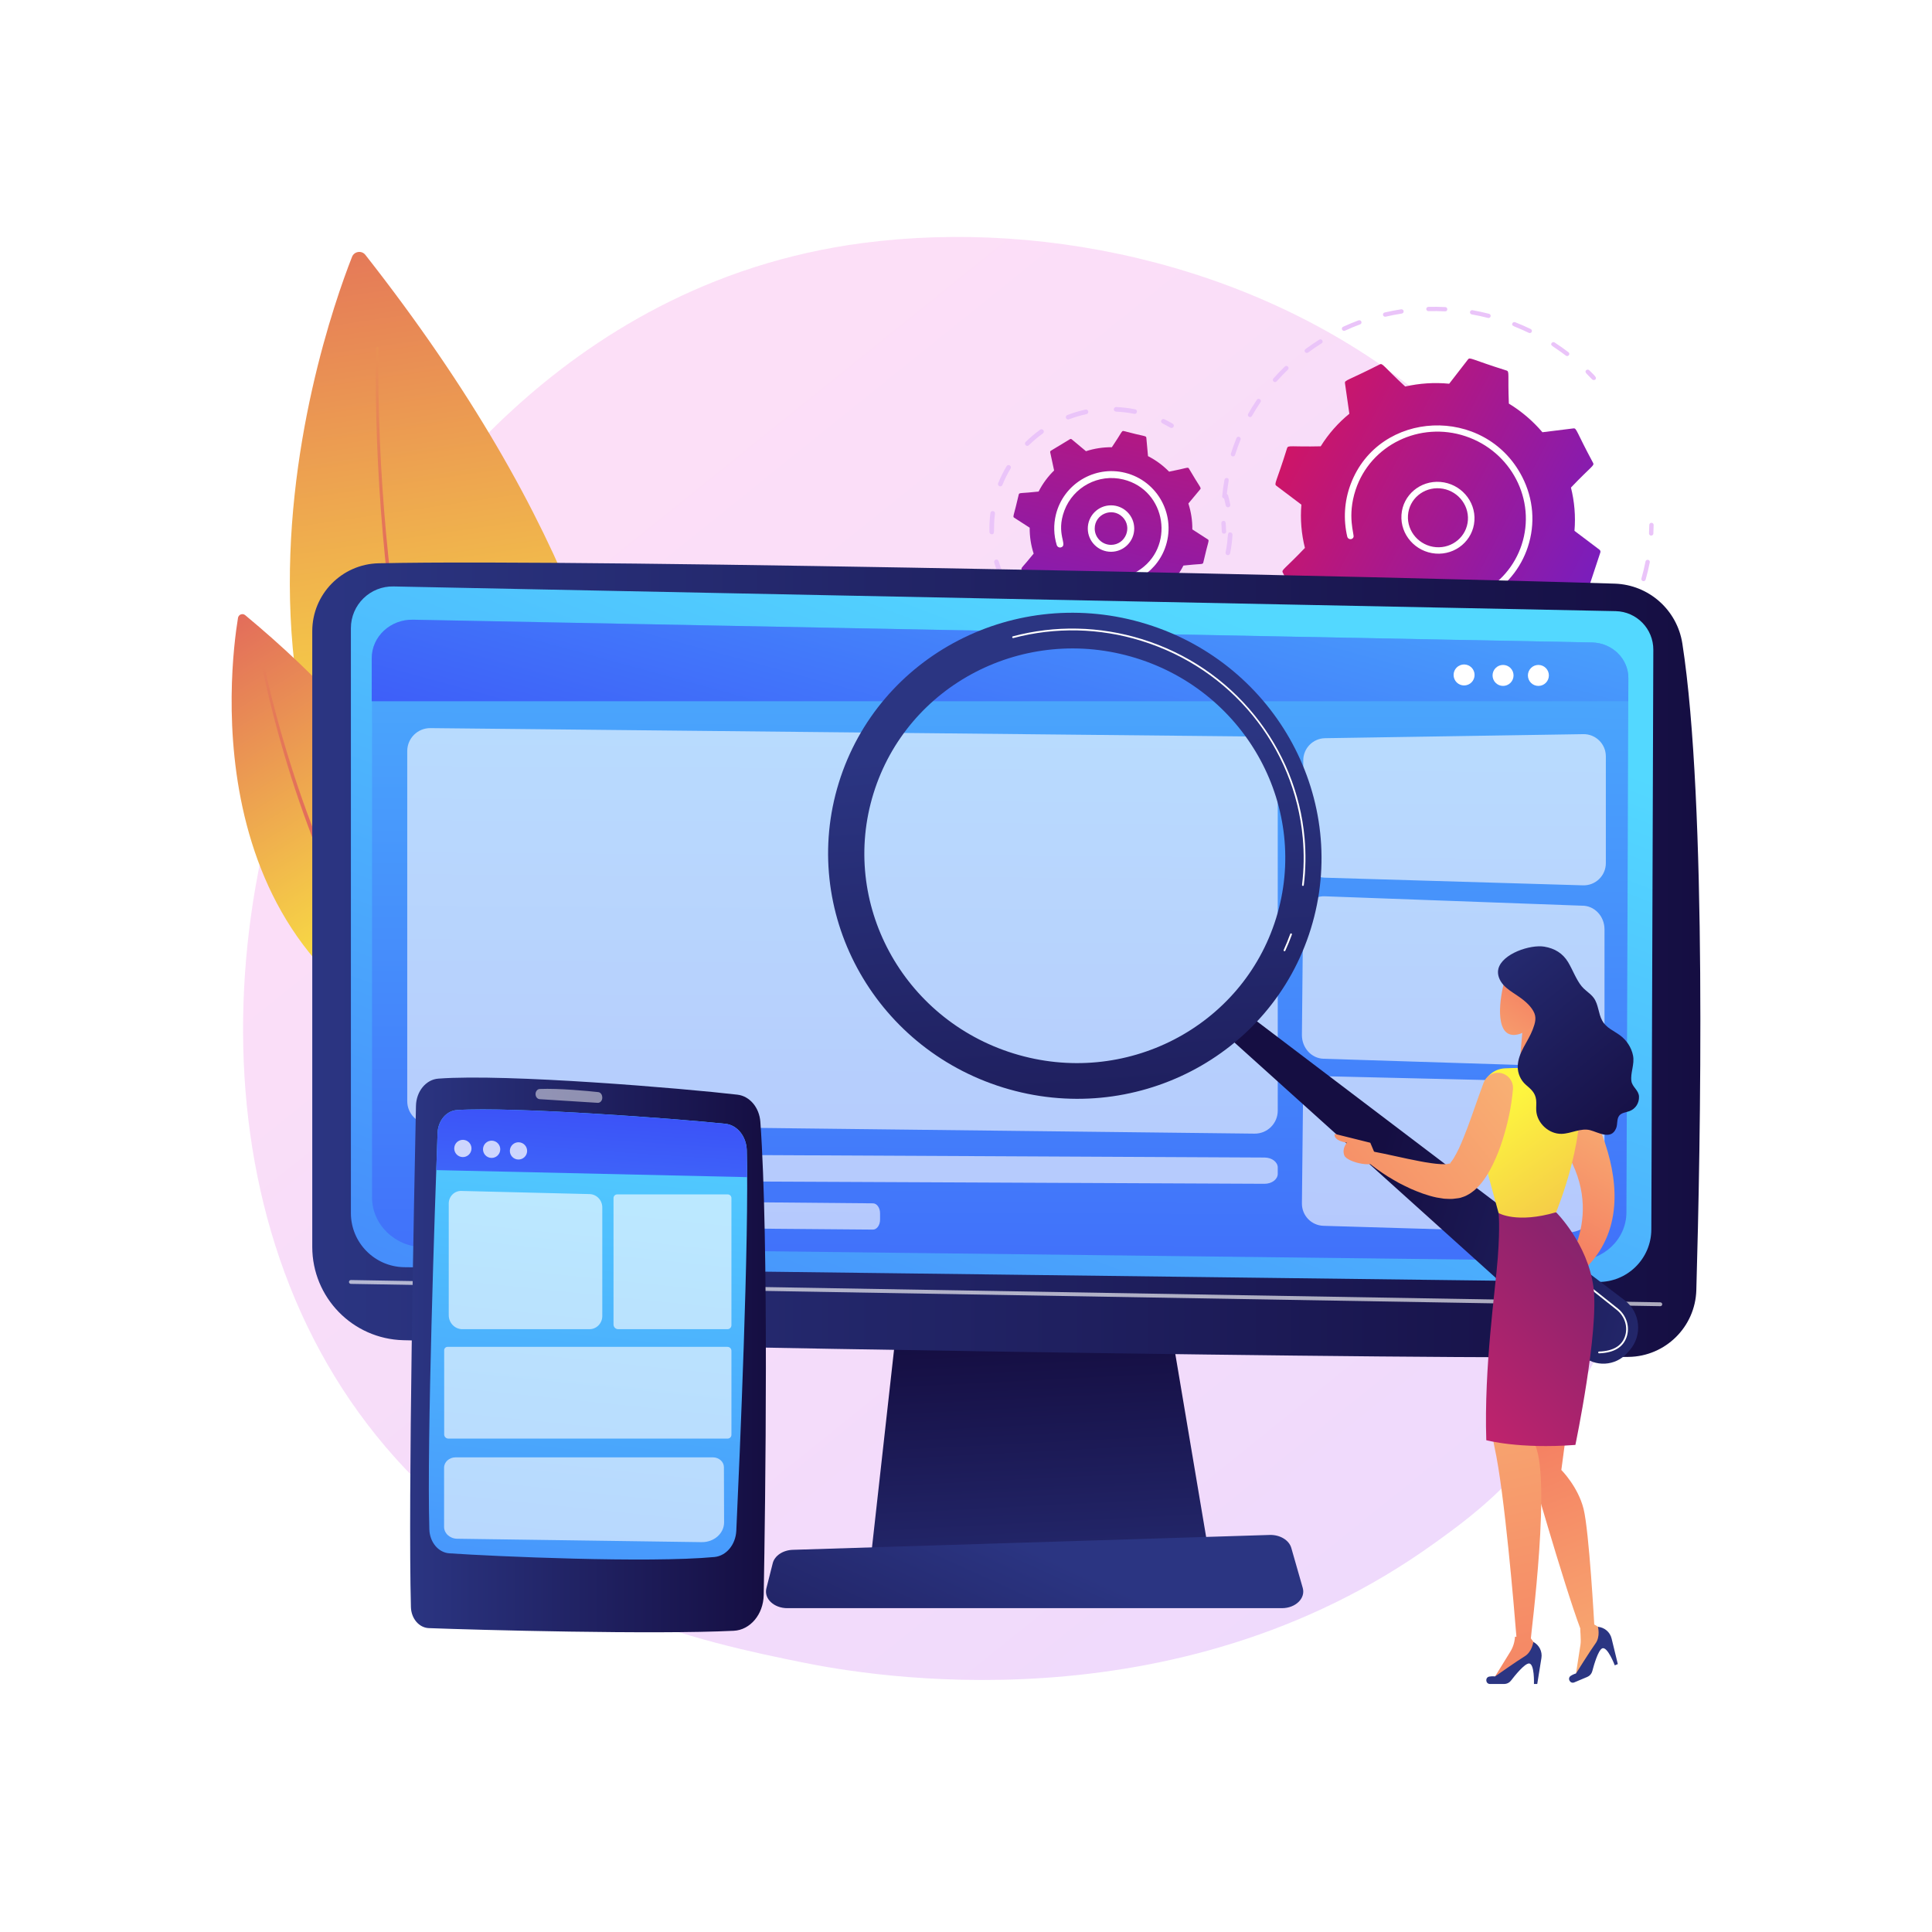 <?xml version="1.0" encoding="utf-8"?>
<!-- Generator: Adobe Illustrator 27.5.0, SVG Export Plug-In . SVG Version: 6.00 Build 0)  -->
<svg version="1.1" xmlns="http://www.w3.org/2000/svg" xmlns:xlink="http://www.w3.org/1999/xlink" x="0px" y="0px"
	 viewBox="0 0 3710 3710" style="enable-background:new 0 0 3710 3710;" xml:space="preserve">
<g id="Background">
	<g>
		<g>
			<rect style="fill:#FFFFFF;" width="3710" height="3710"/>
		</g>
	</g>
</g>
<g id="Illustration">
	<g>
		<linearGradient id="SVGID_1_" gradientUnits="userSpaceOnUse" x1="3583.532" y1="4043.923" x2="1117.813" y2="981.655">
			<stop  offset="0" style="stop-color:#B37CFF"/>
			<stop  offset="1" style="stop-color:#F895E7"/>
		</linearGradient>
		<path style="opacity:0.3;fill:url(#SVGID_1_);" d="M2905.197,2836.275c-56.637,59.625-110.226,98.076-152.565,128.455
			c-497.694,357.101-1086.598,253.008-1211.757,227.587c-184.82-37.538-542.074-110.098-800.361-413.839
			c-390.768-459.535-329.919-1183.52-26.813-1661.432c55.443-87.418,348.308-572.61,943.555-650.419
			c360.237-47.089,780.158,47.884,1084.253,302.655C3379.83,1304.07,3334.388,2384.436,2905.197,2836.275z"/>
		<g>
			<g>
				
					<linearGradient id="SVGID_00000130632773610378543010000006448513611402615743_" gradientUnits="userSpaceOnUse" x1="935.123" y1="1736.564" x2="658.929" y2="-155.87">
					<stop  offset="0" style="stop-color:#FDF53F"/>
					<stop  offset="1" style="stop-color:#D93C65"/>
				</linearGradient>
				<path style="fill:url(#SVGID_00000130632773610378543010000006448513611402615743_);" d="M675.99,493.265
					c-64.592,164.437-401.403,1136.713,454.195,1616.655c0,0,386.508-583.006-428.544-1620.468
					C694.51,480.376,680.209,482.522,675.99,493.265z"/>
				
					<linearGradient id="SVGID_00000049179918869071190740000010612750592165335964_" gradientUnits="userSpaceOnUse" x1="1452.12" y1="-251.154" x2="782.094" y2="1677.09">
					<stop  offset="0" style="stop-color:#FDF53F"/>
					<stop  offset="1" style="stop-color:#D93C65"/>
				</linearGradient>
				<path style="fill:url(#SVGID_00000049179918869071190740000010612750592165335964_);" d="M726.942,668.785
					c-1.185,59.288,0.105,118.723,2.568,178.027c2.514,59.32,6.461,118.578,11.879,177.696
					c10.88,118.217,27.353,235.975,51.488,352.167c24.251,116.102,56.016,230.856,99.897,340.96
					c10.877,27.551,22.801,54.671,35.401,81.451c12.566,26.8,26.156,53.108,40.725,78.841
					c28.932,51.582,62.318,100.638,100.205,145.888l0.032,0.038c1.973,2.356,1.662,5.866-0.694,7.839
					c-2.356,1.973-5.866,1.662-7.84-0.693l-0.016-0.02c-38.207-46.047-71.729-95.812-100.692-147.993
					c-14.586-26.036-28.167-52.622-40.704-79.676c-12.573-27.035-24.453-54.393-35.271-82.16
					c-43.647-110.971-75-226.316-98.802-342.876c-23.683-116.649-39.656-234.729-50.022-353.203
					c-5.161-59.247-8.847-118.615-11.097-178.037c-2.199-59.43-3.226-118.874-1.768-178.4c0.032-1.301,1.113-2.331,2.414-2.299
					c1.302,0.032,2.331,1.113,2.299,2.414L726.942,668.785z"/>
			</g>
			<g>
				
					<linearGradient id="SVGID_00000068659399928143809470000005102347731051967893_" gradientUnits="userSpaceOnUse" x1="826.187" y1="1896.628" x2="248.225" y2="975.981">
					<stop  offset="0" style="stop-color:#FDF53F"/>
					<stop  offset="1" style="stop-color:#D93C65"/>
				</linearGradient>
				<path style="fill:url(#SVGID_00000068659399928143809470000005102347731051967893_);" d="M457.028,1186.477
					c-16.277,99.201-87.428,680.357,445.928,845.082c0,0,145.331-370.539-432.113-850.269
					C465.791,1177.093,458.092,1179.997,457.028,1186.477z"/>
				
					<linearGradient id="SVGID_00000070825231066373628530000017684018998733260173_" gradientUnits="userSpaceOnUse" x1="1307.929" y1="-140.013" x2="453.775" y2="2233.206">
					<stop  offset="0" style="stop-color:#FDF53F"/>
					<stop  offset="1" style="stop-color:#D93C65"/>
				</linearGradient>
				<path style="fill:url(#SVGID_00000070825231066373628530000017684018998733260173_);" d="M506.985,1275.462
					c6.696,32.304,14.693,64.434,23.167,96.371c8.538,31.935,17.795,63.677,27.694,95.211c9.877,31.542,20.545,62.831,31.893,93.861
					c11.401,31.007,23.323,61.829,36.379,92.165c25.91,60.735,55.204,120.069,89.367,176.457c4.108,7.147,8.747,13.96,13.109,20.946
					l6.638,10.419c2.209,3.475,4.621,6.812,6.92,10.226c4.686,6.766,9.229,13.635,14.03,20.316l14.679,19.835
					c20.03,26.082,41.493,51.026,64.742,74.17l0.052,0.052c2.135,2.124,2.143,5.576,0.018,7.71
					c-2.124,2.134-5.577,2.142-7.711,0.018l-0.031-0.029c-23.497-23.758-45.075-49.251-65.147-75.822l-14.694-20.188
					c-4.801-6.795-9.337-13.77-14.018-20.644c-2.296-3.466-4.705-6.861-6.908-10.386l-6.618-10.568
					c-4.347-7.084-8.973-14.002-13.058-21.238c-34.002-57.138-62.979-117.044-88.523-178.255
					c-12.873-30.574-24.594-61.608-35.788-92.811c-11.14-31.225-21.591-62.692-31.245-94.396
					c-9.675-31.699-18.703-63.591-27.007-95.671c-8.246-32.104-15.993-64.298-22.475-96.868c-0.25-1.25,0.563-2.467,1.814-2.715
					c1.245-0.248,2.455,0.554,2.712,1.795L506.985,1275.462z"/>
			</g>
		</g>
		<g>
			<g>
				<g>
					<path style="fill:#EAC4F9;" d="M2348.942,1024.567c-1.49-0.563-2.6-1.936-2.723-3.598c-0.409-5.482-0.709-11.064-0.892-16.59
						c-0.075-2.27,1.735-4.141,4.044-4.18c5.596-0.126,4.082,5.458,5.189,20.293c0.171,2.266-1.56,4.211-3.864,4.342
						C2350.081,1024.869,2349.487,1024.773,2348.942,1024.567z"/>
					<path style="fill:#EAC4F9;" d="M2346.991,952.695c1.024-10.511,2.488-21.109,4.35-31.499c0.4-2.23,2.568-3.692,4.843-3.265
						c6.194,1.201,2.155,4.692-0.867,35.67c-0.22,2.258-2.261,3.883-4.561,3.632
						C2348.425,956.978,2346.773,954.924,2346.991,952.695z M2363.67,871.093c3.188-10.115,6.838-20.292,10.729-29.891
						c2.084-5.163,9.783-1.807,7.776,3.138c-3.871,9.574-7.393,19.393-10.512,29.293c-0.68,2.16-3.022,3.341-5.229,2.64
						C2364.204,875.562,2362.997,873.23,2363.67,871.093z M2396.792,794.734c5.186-9.181,10.813-18.271,16.727-27.02
						c3.052-4.508,10.022,0.134,6.989,4.62c-5.795,8.573-11.309,17.48-16.388,26.473
						C2401.446,803.539,2394.126,799.45,2396.792,794.734z M2445.661,732.658c-1.752-1.505-1.953-4.103-0.446-5.802
						c7.008-7.915,14.435-15.655,22.071-23.006c3.926-3.778,9.822,2.139,5.899,5.917c-7.481,7.202-14.759,14.786-21.628,22.54
						C2450.052,734.008,2447.408,734.165,2445.661,732.658z M2506.124,676.11c-1.409-1.82-1.067-4.395,0.764-5.753
						c8.531-6.326,17.423-12.394,26.429-18.035c4.637-2.891,9.205,4.049,4.57,6.955c-8.825,5.528-17.539,11.473-25.898,17.672
						C2510.161,678.304,2507.533,677.929,2506.124,676.11z M2579.489,635.083c-0.979-0.37-1.822-1.093-2.313-2.095
						c-1.01-2.056-0.144-4.504,1.935-5.465c9.688-4.479,19.668-8.632,29.667-12.345c2.151-0.798,4.575,0.276,5.422,2.404
						c0.843,2.126-0.214,4.495-2.363,5.294c-9.799,3.637-19.58,7.709-29.074,12.099
						C2581.697,635.466,2580.519,635.472,2579.489,635.083z M2658.438,607.929c-1.251-0.472-2.259-1.519-2.611-2.888
						c-0.566-2.21,0.791-4.425,3.029-4.949c10.423-2.437,21.082-4.498,31.681-6.123c2.275-0.354,4.439,1.182,4.827,3.43
						c0.39,2.242-1.14,4.344-3.417,4.693c-10.384,1.593-20.829,3.613-31.04,6.001
						C2660.058,608.293,2659.202,608.218,2658.438,607.929z M2738.869,593.505c-0.097-2.27,1.696-4.158,4.004-4.219
						c10.734-0.283,21.634-0.147,32.396,0.401c5.543,0.297,5.206,8.49-0.308,8.21c-10.542-0.537-21.221-0.668-31.738-0.392
						C2740.921,597.567,2738.966,595.779,2738.869,593.505z M3006.795,682.81c-25.049-19.129-30.682-18.82-27.245-24.006
						c1.251-1.892,3.836-2.396,5.779-1.144c9.043,5.859,17.97,12.146,26.534,18.686C3016.26,679.7,3011.208,686.172,3006.795,682.81
						z M2822.819,598.971c0.377-2.234,2.529-3.717,4.808-3.312c10.599,1.883,21.273,4.199,31.726,6.887
						c5.373,1.383,3.364,9.333-2.001,7.952c-10.244-2.633-20.705-4.904-31.09-6.75
						C2823.957,603.336,2822.446,601.182,2822.819,598.971z M2935.752,639.157c-28.349-13.704-33.868-12.294-31.585-18.097
						c1.448-3.68,5.907-2.304,5.405-2.283c10.07,3.951,20.089,8.33,29.778,13.01c2.086,1.008,2.969,3.475,1.976,5.508
						C2940.377,639.239,2937.971,640.195,2935.752,639.157z"/>
					<path style="fill:#EAC4F9;" d="M3057.452,728.626c-9.604-10.259-15.565-13.735-11.57-17.649
						c1.62-1.589,4.269-1.578,5.914,0.054c10.36,10.209,15.556,14.28,11.568,17.881
						C3062.168,729.992,3059.027,730.302,3057.452,728.626z"/>
				</g>
				<g>
					<path style="fill:#EAC4F9;" d="M3169.312,1028.246c-1.672-0.632-2.825-2.274-2.725-4.114
						c0.291-5.401,0.471-10.868,0.537-16.252c0.028-2.27,1.923-4.059,4.233-3.998c2.304,0.068,4.158,1.949,4.132,4.222
						c-0.068,5.494-0.253,11.072-0.549,16.585c-0.122,2.265-2.091,3.977-4.397,3.823
						C3170.111,1028.484,3169.697,1028.392,3169.312,1028.246z"/>
					<path style="fill:#EAC4F9;" d="M2605.301,1373.474c-10.76-4.402-21.46-9.301-31.805-14.565
						c-2.064-1.049-2.897-3.533-1.859-5.546c2.926-5.67,5.296-0.353,36.777,12.528c2.145,0.876,3.185,3.285,2.324,5.379
						C2609.236,1374.93,2604.799,1373.49,2605.301,1373.474z M2656.153,1386.443c1.585-6.169,5.243-1.456,38.529,4.429
						c2.285,0.392,3.822,2.543,3.448,4.774c-0.376,2.235-2.528,3.72-4.805,3.318c-11.391-2.013-22.876-4.533-34.137-7.487
						C2656.932,1390.882,2655.593,1388.622,2656.153,1386.443z M2524.726,1329.82c-9.53-6.597-18.908-13.677-27.868-21.046
						c-1.784-1.468-2.043-4.062-0.576-5.795c4.134-4.885,5.25,0.804,33.19,20.14c1.902,1.317,2.381,3.884,1.072,5.734
						C2529.231,1330.701,2526.63,1331.133,2524.726,1329.82z M2748.373,1404.805c-1.634-0.617-2.779-2.198-2.731-4.005
						c0.06-2.269,1.98-4.031,4.289-3.938c11.362,0.459,22.856,0.447,34.163-0.036c2.312-0.098,4.285,1.659,4.42,3.927
						c0.136,2.27-1.623,4.188-3.928,4.286c-11.543,0.495-23.276,0.506-34.873,0.037
						C2749.244,1405.057,2748.791,1404.963,2748.373,1404.805z M2838.475,1398.608c-1.32-0.499-2.363-1.637-2.658-3.099
						c-0.448-2.232,1.024-4.373,3.291-4.782c11.12-2,22.291-4.496,33.206-7.418c2.221-0.595,4.535,0.701,5.174,2.892
						c0.637,2.192-0.645,4.45-2.863,5.043c-11.139,2.983-22.542,5.529-33.893,7.572
						C2839.95,1398.957,2839.174,1398.871,2838.475,1398.608z M2924.722,1373.104c-1.025-0.387-1.9-1.163-2.377-2.231
						c-0.933-2.09,0.024-4.503,2.136-5.389c10.378-4.351,20.692-9.193,30.659-14.39c2.029-1.054,4.566-0.284,5.675,1.724
						c1.106,2.01,0.36,4.496-1.668,5.553c-10.169,5.303-20.695,10.242-31.286,14.684
						C2926.825,1373.488,2925.705,1373.476,2924.722,1373.104z M3002.982,1329.641c-0.739-0.279-1.411-0.766-1.915-1.444
						c-1.37-1.848-0.974-4.416,0.885-5.735c9.135-6.481,18.097-13.432,26.639-20.654c1.737-1.47,4.377-1.263,5.9,0.473
						c1.522,1.73,1.348,4.324-0.391,5.793c-8.717,7.373-17.862,14.466-27.186,21.081
						C3005.738,1329.989,3004.258,1330.123,3002.982,1329.641z M3068.188,1269.521c-4.907-4.258,0.869-5.11,20.873-31.775
						c3.257-4.344,10.02,0.597,6.757,4.944c-6.825,9.097-14.136,18.017-21.731,26.506
						C3072.579,1270.88,3069.941,1271.043,3068.188,1269.521z M3120.328,1197.559c-5.728-3.102-0.331-5.149,13.157-35.606
						c2.188-4.938,9.879-1.59,7.678,3.375c-4.602,10.394-9.708,20.701-15.174,30.636
						C3124.881,1197.978,3122.309,1198.652,3120.328,1197.559z M3154.586,1115.787c-2.023-0.764-3.167-2.933-2.574-5.001
						c3.072-10.748,5.712-21.712,7.843-32.587c0.437-2.222,2.628-3.649,4.897-3.188c2.274,0.476,3.753,2.639,3.318,4.862
						c-2.176,11.097-4.868,22.283-8.005,33.248c-0.621,2.177-2.928,3.419-5.154,2.773
						C3154.8,1115.864,3154.692,1115.827,3154.586,1115.787z"/>
					<path style="fill:#EAC4F9;" d="M2455.461,1269.734c-9.891-10.68-14.878-14.966-10.721-18.377
						c4.324-3.551,6.744,1.955,16.868,12.894c1.567,1.692,1.459,4.291-0.238,5.804
						C2459.673,1271.569,2457.027,1271.424,2455.461,1269.734z"/>
				</g>
				<g>
					<g>
						
							<linearGradient id="SVGID_00000105404919306356699640000004351830179730489783_" gradientUnits="userSpaceOnUse" x1="2637.955" y1="73.23" x2="3275.412" y2="73.23" gradientTransform="matrix(0.886 0.463 -0.463 0.886 174.655 -439.915)">
							<stop  offset="0" style="stop-color:#CE1567"/>
							<stop  offset="1" style="stop-color:#7A1DBC"/>
						</linearGradient>
						<path style="fill:url(#SVGID_00000105404919306356699640000004351830179730489783_);" d="M2501.189,1165.817l59.437-7.361
							c18.109,21.301,39.759,39.969,64.455,54.993c2.319,57.312-1.581,61.495,4.545,63.536l68.499,22.82
							c2.001,0.666,4.194,0.017,5.459-1.615l36.075-46.57c28.75,2.778,57.231,0.814,84.445-5.39l43.24,41.566
							c1.516,1.456,3.791,1.821,5.664,0.909l64.121-31.238c1.874-0.913,2.934-2.903,2.64-4.954l-8.387-58.543
							c21.398-17.48,40.063-38.483,54.976-62.533l59.977-0.223c2.104-0.007,3.95-1.327,4.599-3.284l22.181-66.996
							c0.648-1.958-0.045-4.124-1.726-5.392l-47.928-36.169c2.394-28.221-0.037-56.251-6.76-83.099
							c39.792-41.758,45.385-41.793,42.476-47.434c-33.217-61.729-31.324-66.983-37.833-66.179l-59.437,7.36
							c-18.108-21.302-39.76-39.969-64.454-54.993c-2.317-57.277,1.583-61.493-4.544-63.538
							c-68.447-21.503-70.082-26.212-73.959-21.204l-36.075,46.571c-28.749-2.781-57.231-0.816-84.446,5.388
							c-42.563-39.266-43.122-45.292-48.903-42.474c-62.905,32.028-67.665,29.868-66.76,36.192l8.386,58.543
							c-21.399,17.48-40.063,38.483-54.975,62.533c-57.251,1.387-62.553-2.611-64.576,3.508
							c-20.752,66.67-25.639,68.473-20.455,72.387l47.928,36.17c-2.393,28.219,0.038,56.25,6.76,83.098
							c-39.656,41.616-45.395,41.763-42.475,47.434C2496.573,1161.366,2494.68,1166.621,2501.189,1165.817z"/>
					</g>
					<path style="fill:#FFFFFF;" d="M2691.212,988.653c2.549-37.928,36.048-66.279,74.676-63.2
						c38.623,3.091,67.979,36.442,65.432,74.37c-2.551,37.927-36.048,66.279-74.676,63.201l0,0
						C2718.007,1059.945,2688.664,1026.572,2691.212,988.653z M2757.057,1056.878l0.038,0.015L2757.057,1056.878z M2765.062,937.747
						c-31.353-2.501-59.207,20.286-61.329,51.904c-2.095,31.15,22.011,58.56,53.737,61.08c31.724,2.528,59.238-20.756,61.33-51.905
						C2820.897,967.629,2796.729,940.265,2765.062,937.747z"/>
					<path style="fill:#FFFFFF;" d="M2700.154,1158.487L2700.154,1158.487c-9.734-3.676-19.142-8.156-28.051-13.365
						c-2.679-1.566-3.779-4.756-2.744-7.502c0.124-0.328,0.278-0.648,0.463-0.959c1.738-2.921,5.587-3.861,8.574-2.115
						c10.247,5.99,21.212,10.945,32.581,14.741l0,0c85.662,28.536,177.754-14.579,208.661-96.404
						c0.789-2.089,1.538-4.205,2.247-6.344c28.618-86.445-20.028-179.654-107.73-208.897
						c-87.582-29.177-182.323,16.542-210.908,102.748c-16.986,51.321-2.141,85.759-4.136,91.042c-2.156,5.709-10.605,5.041-12-0.921
						c-7.625-32.573-5.929-67.704,6.616-100.918c54.135-143.312,258.077-152.04,329.146-14.225
						c21.872,42.41,25.76,90.406,10.945,135.147c-0.765,2.315-1.578,4.607-2.433,6.877c-15.694,41.561-46.333,75.068-86.937,94.85
						c-42.82,20.858-91.594,23.954-137.337,8.715C2704.776,1160.182,2702.455,1159.356,2700.154,1158.487z"/>
				</g>
			</g>
			<g>
				<g>
					
						<linearGradient id="SVGID_00000145747299120638838100000013287074513888099756_" gradientUnits="userSpaceOnUse" x1="2787.813" y1="-673.166" x2="2872.939" y2="-41.821" gradientTransform="matrix(0.935 0.353 -0.353 0.935 -622.325 270.135)">
						<stop  offset="0" style="stop-color:#CE1567"/>
						<stop  offset="1" style="stop-color:#7A1DBC"/>
					</linearGradient>
					<path style="fill:url(#SVGID_00000145747299120638838100000013287074513888099756_);" d="M2021.933,1124.242
						c11.632,11.897,25.246,22.026,40.501,29.801l3.227,35.459c0.356,3.935,3.618,2.172,43.714,12.791
						c3.706,0.911,3.066-2.444,22.474-31.166c17.122,0.191,33.88-2.46,49.705-7.6l27.373,22.807
						c3.043,2.53,4.094-1.023,39.954-21.867c1.069-0.647,1.609-1.9,1.347-3.12l-7.498-34.831
						c11.897-11.632,22.025-25.246,29.801-40.501c33.822-3.791,37.107-1.668,38.037-5.442c9.391-41.268,12.19-42.571,8.959-44.657
						l-29.912-19.315c0.192-17.122-2.46-33.88-7.6-49.705l22.807-27.373c2.53-3.035-1.022-4.094-21.866-39.953
						c-1.964-3.253-3.747-0.47-37.951,6.151c-11.632-11.898-25.245-22.025-40.501-29.802l-3.227-35.46
						c-0.359-3.939-3.619-2.172-43.714-12.79c-3.685-0.908-2.968,2.299-22.473,31.166c-17.122-0.193-33.881,2.46-49.706,7.6
						l-27.372-22.807c-0.959-0.8-2.322-0.902-3.389-0.256l-36.565,22.122c-1.068,0.646-1.61,1.9-1.347,3.121l7.498,34.83
						c-11.897,11.632-22.024,25.245-29.801,40.501c-33.822,3.79-37.111,1.668-38.036,5.443
						c-9.388,41.252-12.192,42.567-8.959,44.656l29.911,19.315c-0.191,17.122,2.46,33.88,7.6,49.705
						c-21.236,26.595-25.081,27.425-23.063,30.762l22.122,36.565C1985.96,1133.662,1987.904,1130.829,2021.933,1124.242z"/>
				</g>
				<g>
					<path style="fill:#FFFFFF;" d="M2088.876,1015.248c-0.145-24.646,19.677-44.712,44.329-44.858
						c24.638-0.148,44.71,19.676,44.856,44.324c0.146,24.587-19.739,44.712-44.327,44.86l0,0
						C2109.145,1059.717,2089.025,1039.84,2088.876,1015.248z M2133.693,1052.929l0.041,0.015L2133.693,1052.929z
						 M2102.167,1015.167c0.107,17.263,14.237,31.219,31.487,31.118l0,0c27.716-0.169,41.602-34.016,21.818-53.568
						C2135.774,973.255,2102,987.271,2102.167,1015.167z"/>
					<g>
						<path style="fill:#EAC4F9;" d="M1914.915,1097.328c-2.114-5.601-4.034-11.365-5.708-17.133
							c-0.682-2.35,0.669-4.807,3.019-5.489c5.913-1.717,5.533,5.049,10.979,19.496c0.865,2.29-0.292,4.845-2.582,5.708
							C1918.344,1100.771,1915.782,1099.628,1914.915,1097.328z"/>
						<path style="fill:#EAC4F9;" d="M1900.061,1021.678c-0.336-11.758,0.201-24.063,1.777-36.45
							c0.741-5.827,9.527-4.678,8.79,1.118c-4.084,32.092,1.398,39.43-6.014,39.636
							C1902.148,1026.049,1900.13,1024.11,1900.061,1021.678z M1919.187,933.663c-2.27-0.913-3.37-3.493-2.459-5.764
							c4.528-11.26,9.987-22.261,16.232-32.697c3.012-5.025,10.614-0.483,7.605,4.551c-6.007,10.038-11.261,20.619-15.613,31.45
							C1923.347,935.189,1918.652,933.687,1919.187,933.663z M1971.079,855.95c-0.581-0.219-1.124-0.563-1.588-1.032
							c-1.719-1.743-1.698-4.547,0.043-6.267c8.652-8.532,18.038-16.447,27.898-23.525c1.985-1.424,4.76-0.97,6.182,1.015
							c1.428,1.987,0.973,4.757-1.014,6.182c-9.487,6.811-18.517,14.428-26.841,22.638
							C1974.484,856.214,1972.647,856.542,1971.079,855.95z M2049.537,805.255c-1.139-0.43-2.098-1.327-2.569-2.552
							c-0.881-2.282,0.256-4.847,2.54-5.726c11.33-4.369,23.1-7.871,34.984-10.408c2.396-0.508,4.748,1.016,5.259,3.41
							c0.509,2.392-1.016,4.746-3.41,5.257c-11.429,2.438-22.75,5.804-33.647,10.006
							C2051.637,805.651,2050.518,805.626,2049.537,805.255z M2138.872,785.865c0.104-2.444,2.168-4.345,4.613-4.242
							c12.174,0.512,24.365,1.98,36.24,4.366c5.731,1.124,4.017,9.842-1.746,8.687c-11.421-2.295-23.152-3.708-34.864-4.198
							C2140.61,790.363,2138.774,788.26,2138.872,785.865z"/>
						<path style="fill:#EAC4F9;" d="M2247.425,821.265c-14.001-8.254-19.951-8.788-17.323-14.16
							c1.075-2.198,3.679-3.14,5.927-2.032c5.362,2.622,10.709,5.502,15.897,8.559c2.107,1.242,2.808,3.958,1.566,6.067
							C2252.268,821.774,2249.581,822.523,2247.425,821.265z"/>
					</g>
					<g>
						<path style="fill:#EAC4F9;" d="M2353.798,970.627c-3.207-15.997-6.769-20.735-1.01-22.359
							c2.358-0.666,4.802,0.706,5.467,3.059c1.624,5.747,3.049,11.654,4.23,17.558c0.481,2.399-1.074,4.735-3.473,5.214
							C2356.621,974.581,2354.278,973.029,2353.798,970.627z"/>
						<path style="fill:#EAC4F9;" d="M2072.54,1235.895c1.811-7.133,7.548-0.325,39.411,2.704c5.819,0.541,5.011,9.376-0.839,8.822
							c-11.915-1.133-23.816-3.2-35.371-6.14C2073.408,1240.693,2071.927,1238.297,2072.54,1235.895z M2164.261,1242.037
							c-0.371-2.417,1.286-4.68,3.707-5.052c31.902-4.907,36.935-12.029,39.177-4.99c0.74,2.333-0.551,4.824-2.881,5.565
							c-11.375,3.612-23.133,6.368-34.951,8.184C2166.892,1246.114,2164.635,1244.455,2164.261,1242.037z M2251.001,1211.708
							c-3.909-6.258,4.904-5.63,29.2-26.598c4.439-3.823,10.232,2.877,5.79,6.71c-9.055,7.811-18.773,14.979-28.886,21.297
							C2255.034,1214.411,2252.298,1213.785,2251.001,1211.708z M2318.848,1149.698c-6.06-4.239,2.328-7.109,16.462-35.907
							c2.577-5.256,10.54-1.365,7.956,3.902c-5.258,10.714-11.397,21.114-18.248,30.913
							C2323.613,1150.615,2320.85,1151.094,2318.848,1149.698z M2353.486,1060.794c6.551-31.58,1.645-38.832,9.037-38.455
							c2.447,0.122,4.324,2.204,4.201,4.648c-0.608,11.968-2.142,23.947-4.563,35.608c-0.497,2.395-2.841,3.935-5.239,3.437
							C2354.532,1065.536,2352.988,1063.194,2353.486,1060.794z"/>
						<path style="fill:#EAC4F9;" d="M2021.353,1219.835c-5.26-2.886-10.469-6.01-15.482-9.286
							c-2.047-1.339-2.622-4.084-1.283-6.134c3.372-5.155,7.467,0.212,21.028,7.65c2.145,1.178,2.929,3.87,1.754,6.016
							C2026.174,1220.257,2023.457,1220.995,2021.353,1219.835z"/>
					</g>
					<path style="fill:#FFFFFF;" d="M2086.236,1113.203c-3.788-1.823-4.815-5.887-3.297-9.001c1.61-3.3,5.621-4.664,8.886-3.061
						c6.124,2.986,12.624,5.339,19.323,6.989c1.444,0.071,36.082,11.128,72.995-11.135c73.197-44.29,56.285-155.771-26.883-176.228
						c-47.848-11.774-96.305,14.54-113.295,59.537c-17.116,45.317,7.358,66.533-6.402,70.76c-3.507,1.082-7.225-0.886-8.306-4.395
						c-5.829-18.92-6.395-39.131-1.639-58.452c14.427-58.671,73.959-94.839,132.82-80.355
						c63.337,15.581,99.892,83.353,76.387,145.584c-18.953,50.193-73.365,81.248-128.854,67.59c0,0,0,0-0.002-0.001
						C2100.461,1119.186,2093.146,1116.552,2086.236,1113.203z"/>
				</g>
			</g>
		</g>
		<g>
			<g>
				
					<linearGradient id="SVGID_00000125602719038186366090000009433415924556865165_" gradientUnits="userSpaceOnUse" x1="2010.301" y1="3240.869" x2="1976.623" y2="2574.048">
					<stop  offset="0" style="stop-color:#2B3582"/>
					<stop  offset="1" style="stop-color:#150E42"/>
				</linearGradient>
				<polygon style="fill:url(#SVGID_00000125602719038186366090000009433415924556865165_);" points="1728.863,2483.851 
					1672.928,2985.507 2321.879,2985.507 2237.353,2483.851 				"/>
				
					<linearGradient id="SVGID_00000008842844583492188990000006786012128058350244_" gradientUnits="userSpaceOnUse" x1="599.634" y1="1843.36" x2="3265.207" y2="1843.36">
					<stop  offset="0" style="stop-color:#2B3582"/>
					<stop  offset="1" style="stop-color:#150E42"/>
				</linearGradient>
				<path style="fill:url(#SVGID_00000008842844583492188990000006786012128058350244_);" d="M599.634,1212.023v1182.253
					c0,97.256,77.501,176.788,174.725,179.295c431.817,11.135,1942.102,38.135,2353.162,32.075
					c70.65-1.041,127.884-57.579,129.922-128.207c7.927-274.654,20.8-935.103-26.84-1241.724
					c-10.032-64.571-64.536-112.856-129.849-114.945c-361.808-11.574-1962.809-48.327-2373.677-39.099
					C656.216,1083.262,599.634,1141.145,599.634,1212.023z"/>
				
					<linearGradient id="SVGID_00000163068676067322849750000004072939404393715604_" gradientUnits="userSpaceOnUse" x1="2178.775" y1="1115.946" x2="913.309" y2="4420.524">
					<stop  offset="0" style="stop-color:#53D8FF"/>
					<stop  offset="1" style="stop-color:#3840F7"/>
				</linearGradient>
				<path style="fill:url(#SVGID_00000163068676067322849750000004072939404393715604_);" d="M673.817,1206.268V2329.49
					c0,56.783,45.581,103.052,102.359,103.901l2292.208,28.319c56.29,0.841,102.431-44.446,102.641-100.743l3.834-1113.186
					c0.15-40.253-31.919-73.235-72.161-74.214l-2346.796-47.411C710.894,1125.06,673.817,1161.247,673.817,1206.268z"/>
				
					<linearGradient id="SVGID_00000111897639705101731690000000866727427125589160_" gradientUnits="userSpaceOnUse" x1="1926.992" y1="282.574" x2="1909.94" y2="3440.204">
					<stop  offset="0" style="stop-color:#53D8FF"/>
					<stop  offset="1" style="stop-color:#3840F7"/>
				</linearGradient>
				<path style="fill:url(#SVGID_00000111897639705101731690000000866727427125589160_);" d="M714.419,1263.811v1035.413
					c0,52.344,43.968,94.996,98.735,95.778l2211.058,26.105c54.297,0.776,98.805-40.972,99.007-92.867l3.699-1026.162
					c0.145-37.106-30.789-67.51-69.606-68.412l-2263.713-43.705C750.184,1188.952,714.419,1222.309,714.419,1263.811z"/>
				<path style="opacity:0.65;fill:#FFFFFF;" d="M3188.282,2508.25c-0.022,0-0.042,0-0.064,0l-2514.463-42.842
					c-2.034-0.037-3.656-1.714-3.621-3.748c0.033-2.034,1.692-3.637,3.746-3.623l2514.463,42.842
					c2.034,0.037,3.656,1.714,3.621,3.748C3191.931,2506.639,3190.287,2508.25,3188.282,2508.25z"/>
				
					<linearGradient id="SVGID_00000117660497718020240280000016714930198273367983_" gradientUnits="userSpaceOnUse" x1="2012.397" y1="2989.251" x2="1702.56" y2="3669.544">
					<stop  offset="0" style="stop-color:#2B3582"/>
					<stop  offset="1" style="stop-color:#150E42"/>
				</linearGradient>
				<path style="fill:url(#SVGID_00000117660497718020240280000016714930198273367983_);" d="M2461.663,3088.145h-949.784
					c-25.803,0-45.18-18.369-40.191-38.1l12.188-48.199c3.665-14.495,19.611-25.137,38.552-25.728l915.626-28.571
					c19.788-0.617,37.309,9.886,41.62,24.951l21.97,76.77C2507.352,3069.213,2487.882,3088.145,2461.663,3088.145z"/>
			</g>
			
				<linearGradient id="SVGID_00000051376552688951959770000014074591335308739456_" gradientUnits="userSpaceOnUse" x1="2192.907" y1="304.283" x2="1732.428" y2="1986.911">
				<stop  offset="0" style="stop-color:#53D8FF"/>
				<stop  offset="1" style="stop-color:#3840F7"/>
			</linearGradient>
			<path style="fill:url(#SVGID_00000051376552688951959770000014074591335308739456_);" d="M3126.76,1346.597l0.158-44.228
				c0.145-37.106-30.79-67.655-69.606-68.558l-2264.015-43.777c-43.414-1.009-79.48,32.275-79.48,73.776v82.787H3126.76z"/>
			
				<ellipse transform="matrix(0.707 -0.707 0.707 0.707 -51.617 2469.065)" style="fill:#FFFFFF;" cx="2954.616" cy="1296.84" rx="20.147" ry="20.147"/>
			
				<ellipse transform="matrix(0.707 -0.707 0.707 0.707 -71.493 2421.08)" style="fill:#FFFFFF;" cx="2886.755" cy="1296.84" rx="20.147" ry="20.147"/>
			
				<ellipse transform="matrix(0.924 -0.383 0.383 0.924 -282.325 1174.335)" style="fill:#FFFFFF;" cx="2810.725" cy="1296.84" rx="20.147" ry="20.147"/>
			<path style="opacity:0.61;fill:#FFFFFF;" d="M2409.03,2176.918l-1583.419-18.246c-24.157-0.278-43.594-19.941-43.594-44.1
				v-672.271c0-24.533,20.021-44.35,44.552-44.1l1583.419,16.15c24.18,0.247,43.653,19.918,43.653,44.1v674.367
				C2453.64,2157.374,2433.584,2177.201,2409.03,2176.918z"/>
			<path style="opacity:0.61;fill:#FFFFFF;" d="M3039.82,1700.103l-495.837-14.694c-23.026-0.682-41.339-19.546-41.339-42.583
				v-182.68c0-23.268,18.669-42.232,41.935-42.596l495.838-7.76c23.786-0.372,43.268,18.807,43.268,42.596v205.134
				C3083.683,1681.543,3063.832,1700.814,3039.82,1700.103z"/>
			<path style="opacity:0.61;fill:#FFFFFF;" d="M3001.975,2367.563l-460.577-13.649c-23.027-0.682-41.339-19.546-41.339-42.583
				l2.219-210.941c0.201-19.087,15.968-34.325,35.05-33.876l500.503,11.781c23.786-0.372,43.268,18.807,43.268,42.596v169.858
				C3081.098,2334.083,3045.289,2368.847,3001.975,2367.563z"/>
			<path style="opacity:0.61;fill:#FFFFFF;" d="M3037.235,2048.767l-495.837-15.669c-23.027-0.728-41.339-20.844-41.339-45.41
				l2.165-224.509c0.23-23.879,18.852-42.872,41.232-42.054l494.375,18.055c23.786-0.397,43.268,20.056,43.268,45.424v218.753
				C3081.098,2028.975,3061.247,2049.526,3037.235,2048.767z"/>
			<path style="opacity:0.61;fill:#FFFFFF;" d="M2428.181,2273.231l-1602.819-7.173c-13.919-0.062-25.159-8.596-25.159-19.101
				v-12.815c0-10.597,11.431-19.168,25.472-19.1l1602.819,7.771c13.914,0.068,25.147,8.599,25.147,19.101v12.216
				C2453.64,2264.723,2442.217,2273.293,2428.181,2273.231z"/>
			<path style="opacity:0.61;fill:#FFFFFF;" d="M1676.26,2361.172L812.623,2354c-7.5-0.062-13.556-8.596-13.556-19.101v-12.814
				c0-10.597,6.159-19.168,13.725-19.101l863.637,7.771c7.497,0.067,13.55,8.599,13.55,19.1v12.216
				C1689.978,2352.665,1683.823,2361.235,1676.26,2361.172z"/>
		</g>
		<g>
			<g>
				
					<linearGradient id="SVGID_00000140016717403019886540000003203363001216611258_" gradientUnits="userSpaceOnUse" x1="1293.239" y1="2113.352" x2="2222.124" y2="2113.352" gradientTransform="matrix(-0.955 -0.295 -0.295 0.955 5383.018 888.755)">
					<stop  offset="0" style="stop-color:#2B3582"/>
					<stop  offset="1" style="stop-color:#150E42"/>
				</linearGradient>
				<path style="fill:url(#SVGID_00000140016717403019886540000003203363001216611258_);" d="M2387.34,1941.255l732.229,555.428
					c30.711,23.294,35.067,67.812,9.458,96.62l-4.205,4.73c-22.66,25.488-61.738,27.657-87.078,4.834l-686.548-618.344
					L2387.34,1941.255z"/>
				
					<linearGradient id="SVGID_00000054978421811671417150000001574298165420273313_" gradientUnits="userSpaceOnUse" x1="1149.547" y1="1392.389" x2="1149.547" y2="2621.103" gradientTransform="matrix(-0.997 0.074 0.074 0.997 3091.326 -42.666)">
					<stop  offset="0" style="stop-color:#2B3582"/>
					<stop  offset="1" style="stop-color:#150E42"/>
				</linearGradient>
				<path style="fill:url(#SVGID_00000054978421811671417150000001574298165420273313_);" d="M1610.736,1503.205
					c-76.003,245.791,65.298,507.785,315.603,585.183c250.304,77.398,514.828-59.109,590.83-304.899
					c76.001-245.788-65.299-507.785-315.603-585.183C1951.263,1120.908,1686.738,1257.418,1610.736,1503.205z M1677.312,1523.792
					c64.838-209.683,290.505-326.139,504.041-260.11c213.535,66.028,334.08,289.538,269.242,499.221
					c-64.837,209.685-290.504,326.139-504.039,260.11C1733.019,1956.985,1612.474,1733.478,1677.312,1523.792z"/>
				<path style="fill:#FFFFFF;" d="M2465.898,1826.473c-0.858-0.39-1.237-1.402-0.848-2.261c4.557-10.02,8.775-20.341,12.54-30.683
					c0.323-0.884,1.299-1.346,2.19-1.022c0.887,0.324,1.344,1.302,1.021,2.19c-3.795,10.423-8.048,20.829-12.641,30.93
					c-0.302,0.665-0.982,1.043-1.671,0.997C2466.29,1826.61,2466.091,1826.563,2465.898,1826.473z M2501.768,1701.21
					c-0.937-0.114-1.601-0.967-1.486-1.904c3.673-29.86,4.146-60.206,1.406-90.196c-16.145-176.72-137.86-325.319-310.086-378.575
					c-80.319-24.836-165.288-26.668-245.732-5.297c-0.911,0.247-1.849-0.301-2.089-1.214c-0.241-0.911,0.301-1.847,1.214-2.089
					c81.061-21.534,166.689-19.686,247.616,5.335c86.051,26.609,161.097,77.409,217.026,146.91
					c54.627,67.881,87.635,149.012,95.455,234.62c2.761,30.232,2.285,60.822-1.419,90.924c-0.11,0.904-0.91,1.557-1.809,1.495
					C2501.831,1701.218,2501.799,1701.216,2501.768,1701.21z"/>
				<path style="fill:#FFFFFF;" d="M3070.573,2598.778c0.057,0.004,0.115,0.004,0.174,0.002
					c27.982-0.92,45.699-11.266,52.658-30.747c7.007-19.605,0.21-41.922-16.911-55.533l-87.122-69.263
					c-0.732-0.598-1.81-0.464-2.4,0.272c-0.587,0.739-0.464,1.814,0.275,2.4l87.122,69.263
					c15.974,12.704,22.331,33.486,15.82,51.714c-6.443,18.029-23.115,27.613-49.555,28.484c-0.944,0.03-1.683,0.819-1.652,1.764
					C3069.013,2598.013,3069.709,2598.719,3070.573,2598.778z"/>
				<path style="fill:#FFFFFF;" d="M2991.347,2424.934c0.541,0.037,1.091-0.183,1.455-0.64c0.587-0.739,0.464-1.814-0.275-2.4
					l-11.292-8.978c-0.735-0.598-1.811-0.468-2.4,0.272c-0.587,0.739-0.464,1.814,0.275,2.4l11.292,8.978
					C2990.683,2424.792,2991.014,2424.911,2991.347,2424.934z"/>
			</g>
			<g>
				
					<linearGradient id="SVGID_00000031178019927606311610000005032525229183715485_" gradientUnits="userSpaceOnUse" x1="138.467" y1="3313.966" x2="379.577" y2="2693.263" gradientTransform="matrix(-1 0 0 1 3305.369 0)">
					<stop  offset="0" style="stop-color:#F9B776"/>
					<stop  offset="1" style="stop-color:#F47960"/>
				</linearGradient>
				<path style="fill:url(#SVGID_00000031178019927606311610000005032525229183715485_);" d="M2934.161,2641.27l85.403,21.35
					l-21.35,160.131c0,0,32.026,32.027,42.701,74.729c10.675,42.701,20.519,221.999,20.519,221.999l20.264,12.251l2.465,10.227
					l-58.957,79.272l9.777-63.094c1.552-10.016-1.136-30.328-0.29-30.753c-32.026-85.404-100.532-325.981-100.532-325.981V2641.27z"
					/>
				
					<linearGradient id="SVGID_00000092458010822661739600000005698789757127882394_" gradientUnits="userSpaceOnUse" x1="480.606" y1="2434.204" x2="256.505" y2="3417.004" gradientTransform="matrix(-1 0 0 1 3305.369 0)">
					<stop  offset="0" style="stop-color:#F9B776"/>
					<stop  offset="1" style="stop-color:#F47960"/>
				</linearGradient>
				<path style="fill:url(#SVGID_00000092458010822661739600000005698789757127882394_);" d="M2909.207,3143.055
					c0.924-0.015,1.833,0.059,2.762,0.001c-4.127-51.485-22.988-278.078-41.86-363.005c-21.35-96.079,32.026-288.237,32.026-288.237
					l96.08,96.08l-53.378,181.481c36.579,54.868-5.967,376.19-5.05,376.051l-0.059,0.714l13.928,19.151l-1.694,10.382
					l-85.083,50.208l33.478-54.365C2905.67,3162.885,2908.607,3153.102,2909.207,3143.055z"/>
				
					<linearGradient id="SVGID_00000158009718993356728090000005951400473296664990_" gradientUnits="userSpaceOnUse" x1="178.584" y1="2087.743" x2="362.185" y2="2414.444" gradientTransform="matrix(-1 0 0 1 3305.369 0)">
					<stop  offset="0" style="stop-color:#F9B776"/>
					<stop  offset="1" style="stop-color:#F47960"/>
				</linearGradient>
				<path style="fill:url(#SVGID_00000158009718993356728090000005951400473296664990_);" d="M3017.274,2065.699
					c0,0,187.067,259.573,0,392.664l-19.06-16.991c0,0,92.873-109.492,0-243.527L3017.274,2065.699z"/>
				
					<linearGradient id="SVGID_00000013883540840707832520000013685332964110127273_" gradientUnits="userSpaceOnUse" x1="669.141" y1="376.221" x2="873.73" y2="-314.264" gradientTransform="matrix(1 0 0 1 3079.323 0)">
					<stop  offset="0" style="stop-color:#2B3582"/>
					<stop  offset="1" style="stop-color:#150E42"/>
				</linearGradient>
				<path style="fill:url(#SVGID_00000013883540840707832520000013685332964110127273_);" d="M2861.274,3233.756h27.152
					c5.083,0,9.876-2.333,12.975-6.361c8.464-10.999,26.001-32.457,34.387-33.017c11.289-0.754,9.844,39.378,9.844,39.378h6.328
					l8.015-49.869c2.016-12.547-4.223-24.977-15.49-30.855l0,0c0,0-2.581,19.083-16.573,27.524
					c-13.992,8.442-56.938,38.671-56.938,38.671s-5.261-0.75-11.036,0.293C2851.373,3221.07,2852.569,3233.756,2861.274,3233.756z"
					/>
				
					<linearGradient id="SVGID_00000133523715861278197980000008008919034383309722_" gradientUnits="userSpaceOnUse" x1="-1747.003" y1="2708.329" x2="-1542.415" y2="2017.844" gradientTransform="matrix(0.922 -0.388 0.388 0.922 3612.507 -31.631)">
					<stop  offset="0" style="stop-color:#2B3582"/>
					<stop  offset="1" style="stop-color:#150E42"/>
				</linearGradient>
				<path style="fill:url(#SVGID_00000133523715861278197980000008008919034383309722_);" d="M3023.095,3230.661l25.027-10.529
					c4.684-1.97,8.198-5.98,9.493-10.895c3.537-13.42,11.381-40,18.893-43.768c10.112-5.073,24.344,32.48,24.344,32.48l5.832-2.454
					l-11.95-49.075c-3.006-12.348-13.578-21.385-26.243-22.435l0,0c0,0,5.021,18.591-4.602,31.798
					c-9.624,13.206-37.488,57.725-37.488,57.725s-5.139,1.348-10.058,4.549C3009.048,3222.807,3015.071,3234.037,3023.095,3230.661z
					"/>
				
					<linearGradient id="SVGID_00000111880146892655813810000008459451231193227953_" gradientUnits="userSpaceOnUse" x1="2732.89" y1="2753.479" x2="3382.458" y2="2155.059">
					<stop  offset="0" style="stop-color:#CB236D"/>
					<stop  offset="1" style="stop-color:#4C246D"/>
				</linearGradient>
				<path style="fill:url(#SVGID_00000111880146892655813810000008459451231193227953_);" d="M2877.667,2329.625
					c0,0,3.14,22.791-1.46,85.447c-4.601,62.656-26.589,209.76-22.112,350.507c0,0,62.509,17.253,171.111,9.081
					c0,0,45.833-219.748,34.667-303.288c-11.165-83.541-71.732-143.472-71.732-143.472L2877.667,2329.625z"/>
				
					<linearGradient id="SVGID_00000151525428490000800950000014333680993828140692_" gradientUnits="userSpaceOnUse" x1="521.31" y1="1847.572" x2="259.409" y2="2093.272" gradientTransform="matrix(-1 0 0 1 3305.369 0)">
					<stop  offset="0" style="stop-color:#F9B776"/>
					<stop  offset="1" style="stop-color:#F47960"/>
				</linearGradient>
				<polygon style="fill:url(#SVGID_00000151525428490000800950000014333680993828140692_);" points="2923.855,1975.862 
					2916.215,2065.699 2988.801,2065.699 2970.752,1928.569 				"/>
				
					<linearGradient id="SVGID_00000176725827105723393870000016960567228493677469_" gradientUnits="userSpaceOnUse" x1="412.452" y1="2113.834" x2="-191.104" y2="2957.788" gradientTransform="matrix(-1 0 0 1 3305.369 0)">
					<stop  offset="0" style="stop-color:#FDF53F"/>
					<stop  offset="1" style="stop-color:#D93C65"/>
				</linearGradient>
				<path style="fill:url(#SVGID_00000176725827105723393870000016960567228493677469_);" d="M3010.303,2053.276
					c-25.051-1.382-81.059-3.938-120.738-1.776c-20.89,1.138-38.39,16.126-42.664,36.607l-9.677,46.377
					c-3.605,17.274-3.066,35.157,1.573,52.182l38.871,142.689c0,0,34.573,20.777,110.473-1.457c0,0,66.656-158.952,39.372-260.633
					C3025.392,2059.371,3018.467,2053.727,3010.303,2053.276z"/>
				
					<linearGradient id="SVGID_00000042717071171012555800000005650283869547641244_" gradientUnits="userSpaceOnUse" x1="324.286" y1="2046.086" x2="861.587" y2="2478.087" gradientTransform="matrix(-1 0 0 1 3305.369 0)">
					<stop  offset="0" style="stop-color:#F9B776"/>
					<stop  offset="1" style="stop-color:#F47960"/>
				</linearGradient>
				<path style="fill:url(#SVGID_00000042717071171012555800000005650283869547641244_);" d="M2848.798,2079.788
					c-10.691,28.165-20.348,57.698-30.722,85.356c-5.276,13.843-10.626,27.414-16.351,39.877c-2.895,6.207-6.075,11.91-8.994,17.082
					c-2.923,5.119-6.213,9.377-7.927,11.337c-0.336,0.291,0.79,0.513,1.167,0.531c0.227,0.029-7.228,1.223-9.515,1.606l-8.935-0.053
					c-12.807-0.659-27.313-2.917-41.862-5.744c-29.348-5.472-59.86-13.155-91.19-18.967l-0.241-0.045
					c-5.994-1.112-11.756,2.847-12.869,8.841c-0.733,3.954,0.755,7.816,3.561,10.301c12.632,11.12,26.023,20.254,39.913,29.146
					c6.991,4.275,14.104,8.465,21.335,12.489c7.374,3.758,14.767,7.546,22.447,11.049c15.462,6.737,31.435,12.943,49.834,16.929
					c4.836,0.809,9.608,1.657,14.584,2.324c5.58,0.194,10.648,0.688,16.743,0.335c3.237-0.321,6.489-0.717,9.733-1.19
					c1.729-0.305,3-0.337,5.096-0.916c2.223-0.667,4.441-1.414,6.627-2.235c4.569-1.639,7.523-3.625,11.235-5.69
					c3.082-2.032,5.893-4.157,8.617-6.335c10.06-8.569,16.306-17.073,21.812-25.237c5.49-8.157,9.842-16.33,13.748-24.341
					c7.836-15.999,13.955-31.852,18.919-47.815c10.061-31.989,16.878-63.428,19.755-96.822
					c1.378-15.995-10.472-30.079-26.468-31.457c-13.239-1.141-25.168,6.781-29.667,18.614L2848.798,2079.788z"/>
				
					<linearGradient id="SVGID_00000001642683045560120750000010847670262633727891_" gradientUnits="userSpaceOnUse" x1="395.56" y1="1957.44" x2="932.859" y2="2389.439" gradientTransform="matrix(-1 0 0 1 3305.369 0)">
					<stop  offset="0" style="stop-color:#F9B776"/>
					<stop  offset="1" style="stop-color:#F47960"/>
				</linearGradient>
				<path style="fill:url(#SVGID_00000001642683045560120750000010847670262633727891_);" d="M2644.329,2225.166l-12.953-30.747
					l-68.174-16.988c0,0-5.454,11.817,23.179,16.988c0,0-10.227,11.305-4.772,24.598
					C2587.063,2232.312,2645.011,2245.63,2644.329,2225.166z"/>
				
					<linearGradient id="SVGID_00000095301155851935370370000006649963630325749650_" gradientUnits="userSpaceOnUse" x1="488.137" y1="2071.201" x2="347.084" y2="1864.943" gradientTransform="matrix(-1 0 0 1 3305.369 0)">
					<stop  offset="0" style="stop-color:#F9B776"/>
					<stop  offset="1" style="stop-color:#F47960"/>
				</linearGradient>
				<path style="fill:url(#SVGID_00000095301155851935370370000006649963630325749650_);" d="M2893.122,1872.111
					c-2.592,1.528-23.013,73.553-5.901,103.751c17.112,30.197,69.37-3.627,83.531-47.293
					C2984.914,1884.903,2962.162,1831.396,2893.122,1872.111z"/>
				
					<linearGradient id="SVGID_00000059299711375520497220000008058183862873035917_" gradientUnits="userSpaceOnUse" x1="551.304" y1="1721.958" x2="162.553" y2="2192.551" gradientTransform="matrix(-1 0 0 1 3305.369 0)">
					<stop  offset="0" style="stop-color:#2B3582"/>
					<stop  offset="1" style="stop-color:#150E42"/>
				</linearGradient>
				<path style="fill:url(#SVGID_00000059299711375520497220000008058183862873035917_);" d="M3045.678,1902.201
					c5.319,4.501,10.93,8.723,14.966,14.363c8.958,12.521,8.547,29.605,15.937,43.111c7.804,14.263,21.978,19.39,34.311,28.431
					c12.66,9.281,21.902,23.343,24.989,38.767c3.375,16.867-5.418,33.464-3.099,49.208c1.685,11.438,14.124,17.366,14.579,29.731
					c0.457,12.426-6.648,23.499-18.355,27.893c-6.655,2.497-14.697,2.865-19.312,8.27c-5.564,6.517-3.034,16.655-6.278,24.588
					c-9.61,23.493-34.266,7.733-49.865,3.699c-17.985-4.65-36.207,6.568-54.777,7.031c-24.308,0.607-47.163-20.282-48.739-44.547
					c-0.45-6.931,0.616-13.925-0.237-20.818c-1.719-13.891-9.98-20.356-19.675-28.791c-10.066-8.758-15.961-22.117-15.646-35.456
					c0.627-26.516,19.839-47.029,28.811-70.815c4.796-12.714,8.135-23.431,1.028-35.647c-7.347-12.629-19.613-22.04-31.561-30.027
					c-9.166-6.127-18.761-11.938-26.06-20.202c-7.298-8.264-12.062-19.658-9.441-30.368c7.205-29.437,61.543-47.206,88.169-42.798
					c19.894,3.293,35.58,12.682,45.948,30.043c8.618,14.43,15.087,32.613,25.622,45.777
					C3039.535,1896.821,3042.556,1899.559,3045.678,1902.201z"/>
			</g>
		</g>
		<g>
			
				<linearGradient id="SVGID_00000058549713449438768350000016563906562443171990_" gradientUnits="userSpaceOnUse" x1="787.607" y1="2601.842" x2="1470.71" y2="2601.842">
				<stop  offset="0" style="stop-color:#2B3582"/>
				<stop  offset="1" style="stop-color:#150E42"/>
			</linearGradient>
			<path style="fill:url(#SVGID_00000058549713449438768350000016563906562443171990_);" d="M798.781,2123.532
				c-3.596,169.718-15.26,755.136-9.692,962.591c0.59,21.978,15.65,39.617,34.437,40.337c92.916,3.557,433.541,12.573,585.52,5.114
				c31.655-1.554,56.828-31.55,57.485-68.606c3.159-178.14,10.126-679.18-6.435-908.706c-1.985-27.5-20.436-49.4-43.91-52.148
				c-101.19-11.843-443.28-40.79-574.581-30.822C817.925,2073.089,799.369,2095.781,798.781,2123.532z"/>
			
				<linearGradient id="SVGID_00000085948137199057898370000001707018320614899347_" gradientUnits="userSpaceOnUse" x1="1185.64" y1="1990.998" x2="938.908" y2="4377.316">
				<stop  offset="0" style="stop-color:#53D8FF"/>
				<stop  offset="1" style="stop-color:#3840F7"/>
			</linearGradient>
			<path style="fill:url(#SVGID_00000085948137199057898370000001707018320614899347_);" d="M840.24,2175.603
				c-5.001,136.987-20.777,592.711-15.77,761.228c0.732,24.631,17.326,44.547,38.358,45.988
				c86.593,5.928,382.028,18.999,509.039,7.101c22.87-2.142,40.817-23.78,42.051-50.582
				c6.437-139.755,24.917-564.098,20.118-730.727c-0.766-26.582-18.367-48.291-41.011-50.669
				c-93.68-9.84-407.613-33.252-515.543-26.364C857.221,2132.872,841.106,2151.887,840.24,2175.603z"/>
			<path style="opacity:0.5;fill:#FFFFFF;" d="M1028.414,2100.947L1028.414,2100.947c0,5.208,3.469,9.503,7.914,9.775
				c21.946,1.344,83.769,5.149,111.399,7.024c5.448,0.37,9.724-5.359,8.69-11.627l-0.176-1.07c-0.705-4.277-3.737-7.496-7.445-7.894
				c-18.677-2.002-75.031-7.553-112.369-5.994C1031.942,2091.349,1028.414,2095.697,1028.414,2100.947z"/>
			
				<linearGradient id="SVGID_00000158002440566578476920000010451643871526633369_" gradientUnits="userSpaceOnUse" x1="1078.264" y1="3094.845" x2="1151.917" y2="2004.796">
				<stop  offset="0" style="stop-color:#53D8FF"/>
				<stop  offset="1" style="stop-color:#3840F7"/>
			</linearGradient>
			<path style="fill:url(#SVGID_00000158002440566578476920000010451643871526633369_);" d="M1434.792,2260.455
				c-0.077-18.413-0.319-36.51-0.756-51.672c-0.766-26.582-18.367-48.377-41.011-50.755c-93.68-9.84-407.614-33.296-515.543-26.407
				c-20.26,1.294-36.375,20.46-37.241,44.176c-0.776,21.25-1.333,37.995-2.51,71.138L1434.792,2260.455z"/>
			<path style="opacity:0.61;fill:#FFFFFF;" d="M1132.021,2552.417H887.856c-14.433,0-26.134-12.049-26.134-26.911v-214.395
				c0-13.583,10.86-24.502,24.047-24.178l246.427,6.064c13.555,0.334,24.375,11.745,24.375,25.708v208.431
				C1156.572,2541.099,1145.58,2552.417,1132.021,2552.417z"/>
			<path style="opacity:0.61;fill:#FFFFFF;" d="M1397.011,2552.417h-209.883c-4.964,0-8.989-4.024-8.989-8.989v-242.816
				c0-3.874,3.141-7.014,7.014-7.014h212.332c3.899,0,7.059,3.16,7.059,7.059v244.227
				C1404.544,2549.045,1401.171,2552.417,1397.011,2552.417z"/>
			<path style="opacity:0.61;fill:#FFFFFF;" d="M1397.307,2762.514H860.961c-4.424,0-8.011-3.587-8.011-8.011v-161.639
				c0-3.59,2.91-6.5,6.5-6.5h537.535c4.175,0,7.559,3.384,7.559,7.559v161.354
				C1404.544,2759.274,1401.304,2762.514,1397.307,2762.514z"/>
			<path style="opacity:0.61;fill:#FFFFFF;" d="M1347.376,2961.369l-469.519-6.544c-13.918-0.194-25.087-10.344-25.087-22.799
				v-113.662c0-10.963,9.933-19.85,22.186-19.85h493.936c11.716,0,21.222,8.483,21.253,18.965l0.314,105.837
				C1390.521,2944.55,1371.104,2961.7,1347.376,2961.369z"/>
			
				<ellipse transform="matrix(0.23 -0.973 0.973 0.23 -1460.752 2563.466)" style="opacity:0.74;fill:#FFFFFF;" cx="889.162" cy="2204.602" rx="16.572" ry="16.572"/>
			
				<ellipse transform="matrix(0.23 -0.973 0.973 0.23 -1419.759 2618.457)" style="opacity:0.74;fill:#FFFFFF;" cx="944.401" cy="2206.2" rx="16.572" ry="16.572"/>
			
				<ellipse transform="matrix(0.23 -0.973 0.973 0.23 -1383.035 2670.995)" style="opacity:0.74;fill:#FFFFFF;" cx="995.957" cy="2209.269" rx="16.572" ry="16.572"/>
		</g>
	</g>
</g>
</svg>
